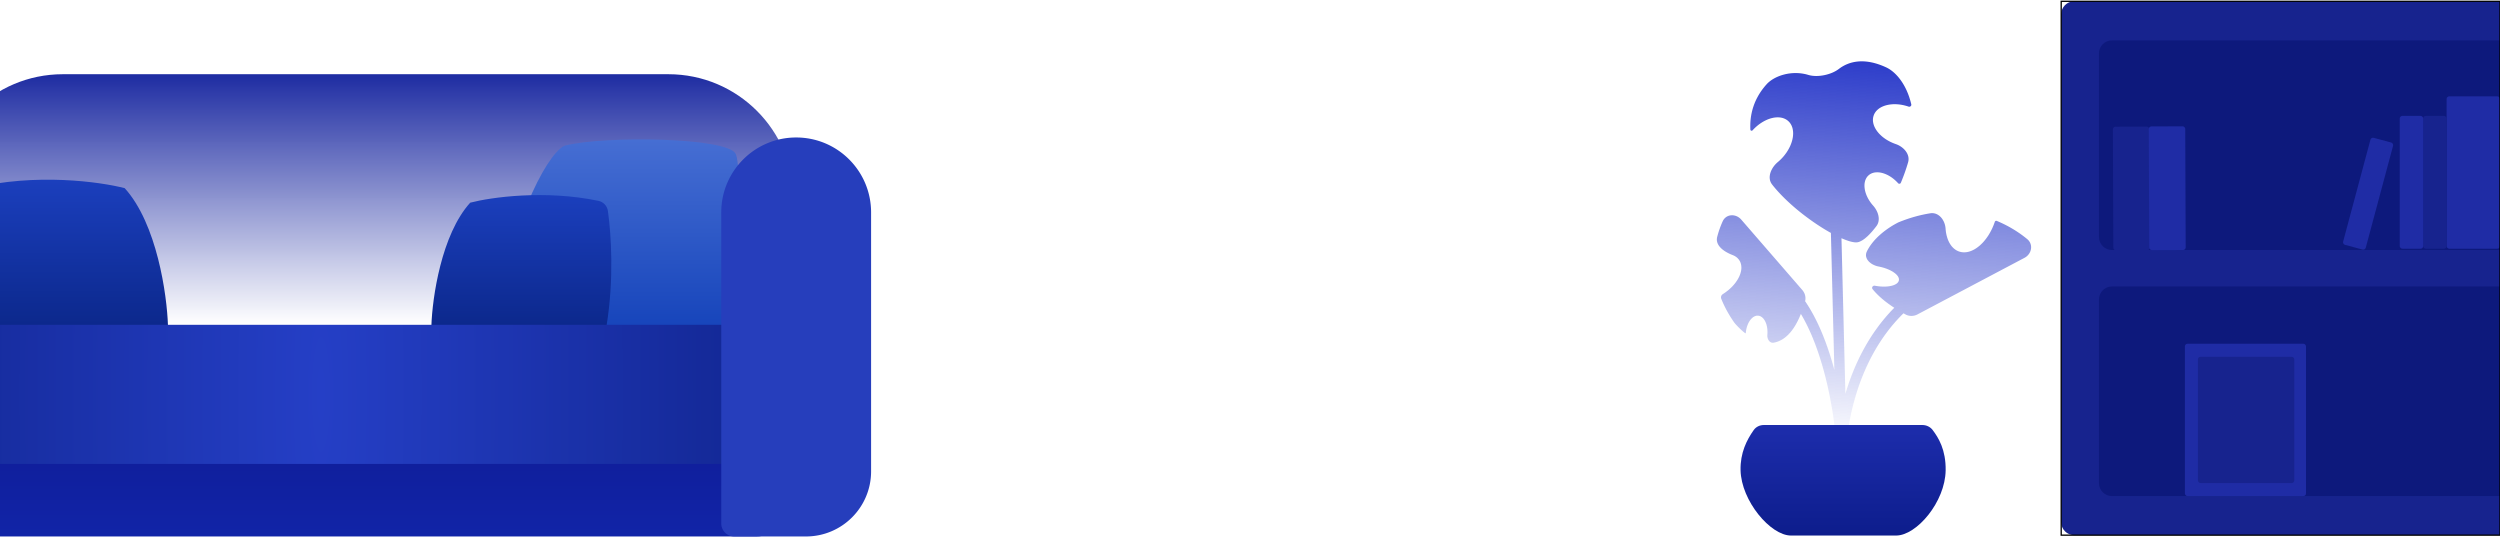 <svg xmlns="http://www.w3.org/2000/svg" xmlns:xlink="http://www.w3.org/1999/xlink" width="1920" height="428" fill="none"
    xmlns:v="https://vecta.io/nano">
    <path fill-rule="evenodd"
        d="M1412.28 52.919c-5.94 4.549-16.35 6.765-23.52 4.61-12.78-3.845-26.14.667-32.03 7.226-9.89 11.014-13 23.183-12.45 34.758.04.854 1.12 1.192 1.7.56 8.81-9.687 21.1-12.846 27.44-7.056 6.35 5.79 4.34 18.336-4.48 28.023a35.41 35.41 0 0 1-3.58 3.43c-5.1 4.249-8.5 11.884-4.44 17.144a71.57 71.57 0 0 0 1.21 1.533c11.61 14.173 29.59 27.758 44 35.743l2.66 105.252c-4.94-18.521-12.16-37.773-22.46-52.814.75-3.022-.1-6.214-2.15-8.577l-46.89-54.078c-4.17-4.807-11.65-4.472-14.28 1.323-1.59 3.513-3.05 7.509-4.19 11.897-1.75 6.728 5.3 11.491 11.79 13.978 2.25.861 4.07 2.25 5.28 4.168 4.42 7.059-1.26 18.609-12.69 25.799-1.23.773-1.81 2.287-1.27 3.635 2.43 6.087 5.77 12.306 10.21 18.559 2.27 2.684 5.03 5.426 8.11 7.84.2.158.5.024.52-.231.68-7.699 4.95-13.609 9.52-13.202s7.73 6.979 7.04 14.677c-.28 3.206 1.7 6.616 4.87 6.061 7.63-1.334 15.1-7.55 20.88-22.093 7.94 13.274 13.87 29.559 18.15 45.769 5.65 21.394 8.3 42.183 9.01 54.705l7.96-.086.03.002v-.002-.001-.026-.057l.01-.066c0-.113.01-.289.02-.524l.15-2.104a135.24 135.24 0 0 1 .9-7.953c.95-6.789 2.7-16.282 5.94-27.047 5.95-19.81 16.82-43.703 36.62-63.065l1.56.86c2.85 1.547 6.3 1.51 9.16-.003l82.2-43.459c5.62-2.968 7.01-10.328 2.12-14.382-6.04-5-13.93-10.075-23.39-13.993-.6-.251-1.29.078-1.5.699-5.33 15.898-17.59 26.118-27.37 22.826-6.13-2.059-9.83-8.915-10.45-17.651-.46-6.561-5.3-12.764-11.79-11.72-7.82 1.257-16.02 3.515-24.55 7.015-9.1 4.658-19.34 12.509-24.1 22.282-2.67 5.499 2.95 10.438 8.96 11.583 9.4 1.793 16.4 6.55 15.62 10.626-.77 4.075-9.03 5.925-18.43 4.132-1.54-.293-2.76 1.387-1.78 2.608 3.77 4.677 9.2 9.477 16.67 14.325-20.15 20.345-31.18 44.915-37.21 65.015l-.34 1.12-3.01-119.559c5.61 2.476 10.12 3.642 12.65 3.054 4.51-1.048 9.64-6.341 14.18-12.326 3.55-4.682 1.4-11.386-2.52-15.764-7.23-8.084-8.81-18.488-3.51-23.239 5.29-4.751 15.45-2.049 22.68 6.035.61.681 1.74.533 2.1-.31 2.31-5.491 4.16-10.754 5.6-15.781 1.76-6.139-3.43-11.895-9.47-13.965-12.1-4.144-19.71-13.945-17-21.891s14.72-11.029 26.82-6.885c1.15.395 2.36-.583 2.08-1.769-3.55-15.217-11.75-24.876-19.24-28.348-16.98-7.873-28.85-4.571-36.33 1.155z"
        fill="url(#A)" />
    <path
        d="M1476.38 326.406h-121.77c-3.06 0-5.98 1.375-7.75 3.87-5.4 7.61-10.41 17.566-10.11 30.887.54 23.527 23.03 50.129 38.71 50.129h80.76c15.68 0 37.71-25.733 38.04-50.129.22-15.701-5.46-24.956-10-30.934-1.86-2.447-4.81-3.823-7.88-3.823z"
        fill="url(#B)" />
    <path
        d="M609.523 153.2c0-53.13-43.07-96.2-96.199-96.2H48.25c-53.13 0-96.2 43.07-96.2 96.2h0c0 53.129 43.07 96.2 96.2 96.2h465.074c53.129 0 96.199-43.071 96.199-96.2h0z"
        fill="url(#C)" />
    <path
        d="M433.995 111.78c30.968-7.676 124.78-6.256 130.993 6.355 6.241 12.668 0 131.996 0 131.996h-183.06c7.569-72.267 36.826-130.729 51.281-138.067.262-.133.501-.214.786-.284z"
        fill="url(#D)" />
    <path
        d="M459.552 154.234c-41.232-8.553-82.368-2.771-98.426 1.416-22.189 24.454-29.123 73.177-29.816 94.481h134.521c5.851-35.66 3.559-70.355 1.035-88.138-.55-3.88-3.477-6.963-7.314-7.759z"
        fill="url(#E)" />
    <path
        d="M-20.904 144.51c48.217-11.79 97.876-4.913 116.678 0C120.5 171.813 128.227 226.213 129 250H-20.904c-7.418-45.299-3.091-89.201 0-105.49z"
        fill="url(#F)" />
    <path
        d="M601.046 269.437c0-11.046-8.954-20-20-20H-37c-11.046 0-20 8.954-20 20v66.986c0 11.046 8.954 20 20 20h618.046c11.046 0 20-8.954 20-20v-66.986z"
        fill="url(#G)" />
    <path
        d="M601.119 376.288c0-11.046-8.954-20-20-20H-37c-11.046 0-20 8.954-20 20V392c0 11.045 8.954 20 20 20h618.119c11.046 0 20-8.955 20-20v-15.712z"
        fill="url(#H)" />
    <path
        d="M553.926 163.123c0-31.777 25.76-57.537 57.537-57.537h0c31.777 0 57.537 25.76 57.537 57.537V362c0 27.614-22.386 50-50 50h-55.074a10 10 0 0 1-10-10V163.123z"
        fill="#263ebc" />
    <path d="M1583 11c0-5.523 4.48-10 10-10h327v410h-327c-5.52 0-10-4.477-10-10V11z" fill="#17238e" />
    <path
        d="M1612 230c0-5.523 4.48-10 10-10h298v161h-298c-5.52 0-10-4.477-10-10V230zm0-189c0-5.523 4.48-10 10-10h298v161h-298c-5.52 0-10-4.477-10-10V41z"
        fill="#0d197c" />
    <rect x="1622.69" y="97.324" width="28" height="95" rx="2" transform="rotate(359.785 1622.69 97.324)"
        fill="#17238e" />
    <g fill="#1f2ca5">
        <rect x="1650.26" y="97.105" width="28" height="95" rx="2" transform="rotate(359.785 1650.26 97.105)" />
        <rect x="1879" y="74" width="41" height="117" rx="2" />
    </g>
    <rect x="1861" y="89" width="18" height="102" rx="2" fill="#17238e" />
    <g fill="#1f2ca5">
        <rect x="1843" y="89" width="18" height="102" rx="2" />
        <rect x="1821.02" y="105.327" width="18" height="85.097" rx="2" transform="rotate(15 1821.02 105.327)" />
        <rect x="1678" y="264" width="93" height="117" rx="2" />
    </g>
    <rect x="1688" y="274" width="74" height="97" rx="2" fill="#17238e" />
    <path stroke="#000" d="M1583 1h337v410h-337z" />
    <defs>
        <linearGradient id="A" x1="1448.65" y1="48.314" x2="1428.62" y2="342.808" xlink:href="#I">
            <stop stop-color="#2d3dca" />
            <stop offset="1" stop-color="#2d3dca" stop-opacity="0" />
        </linearGradient>
        <linearGradient id="B" x1="1415.5" y1="326.406" x2="1415.5" y2="411.292" xlink:href="#I">
            <stop stop-color="#1d2dac" />
            <stop offset="1" stop-color="#0d1d8c" />
        </linearGradient>
        <linearGradient id="C" x1="280.787" y1="57" x2="280.787" y2="249.4" xlink:href="#I">
            <stop stop-color="#1e2ca2" />
            <stop offset="1" stop-color="#1e2ca2" stop-opacity="0" />
        </linearGradient>
        <linearGradient id="D" x1="474.845" y1="107.068" x2="474.845" y2="250.131" xlink:href="#I">
            <stop stop-color="#466ed3" />
            <stop offset="1" stop-color="#1745bb" />
        </linearGradient>
        <linearGradient id="E" x1="400.408" y1="149.819" x2="400.408" y2="250.131" xlink:href="#I">
            <stop stop-color="#1b3fbd" />
            <stop offset="1" stop-color="#0c288c" />
        </linearGradient>
        <linearGradient id="F" x1="52" y1="138" x2="52" y2="250" xlink:href="#I">
            <stop stop-color="#1b3fbd" />
            <stop offset="1" stop-color="#0c288c" />
        </linearGradient>
        <radialGradient id="G" cx="0" cy="0" r="1" gradientTransform="translate(246.713 302.93) scale(307.874 1900.8)"
            xlink:href="#I">
            <stop stop-color="#253fc6" />
            <stop offset="1" stop-color="#142998" />
        </radialGradient>
        <linearGradient id="H" x1="272.06" y1="356.422" x2="272.06" y2="412" xlink:href="#I">
            <stop stop-color="#101f9d" />
            <stop offset="1" stop-color="#1124a7" />
        </linearGradient>
        <linearGradient id="I" gradientUnits="userSpaceOnUse" />
    </defs>
</svg>
